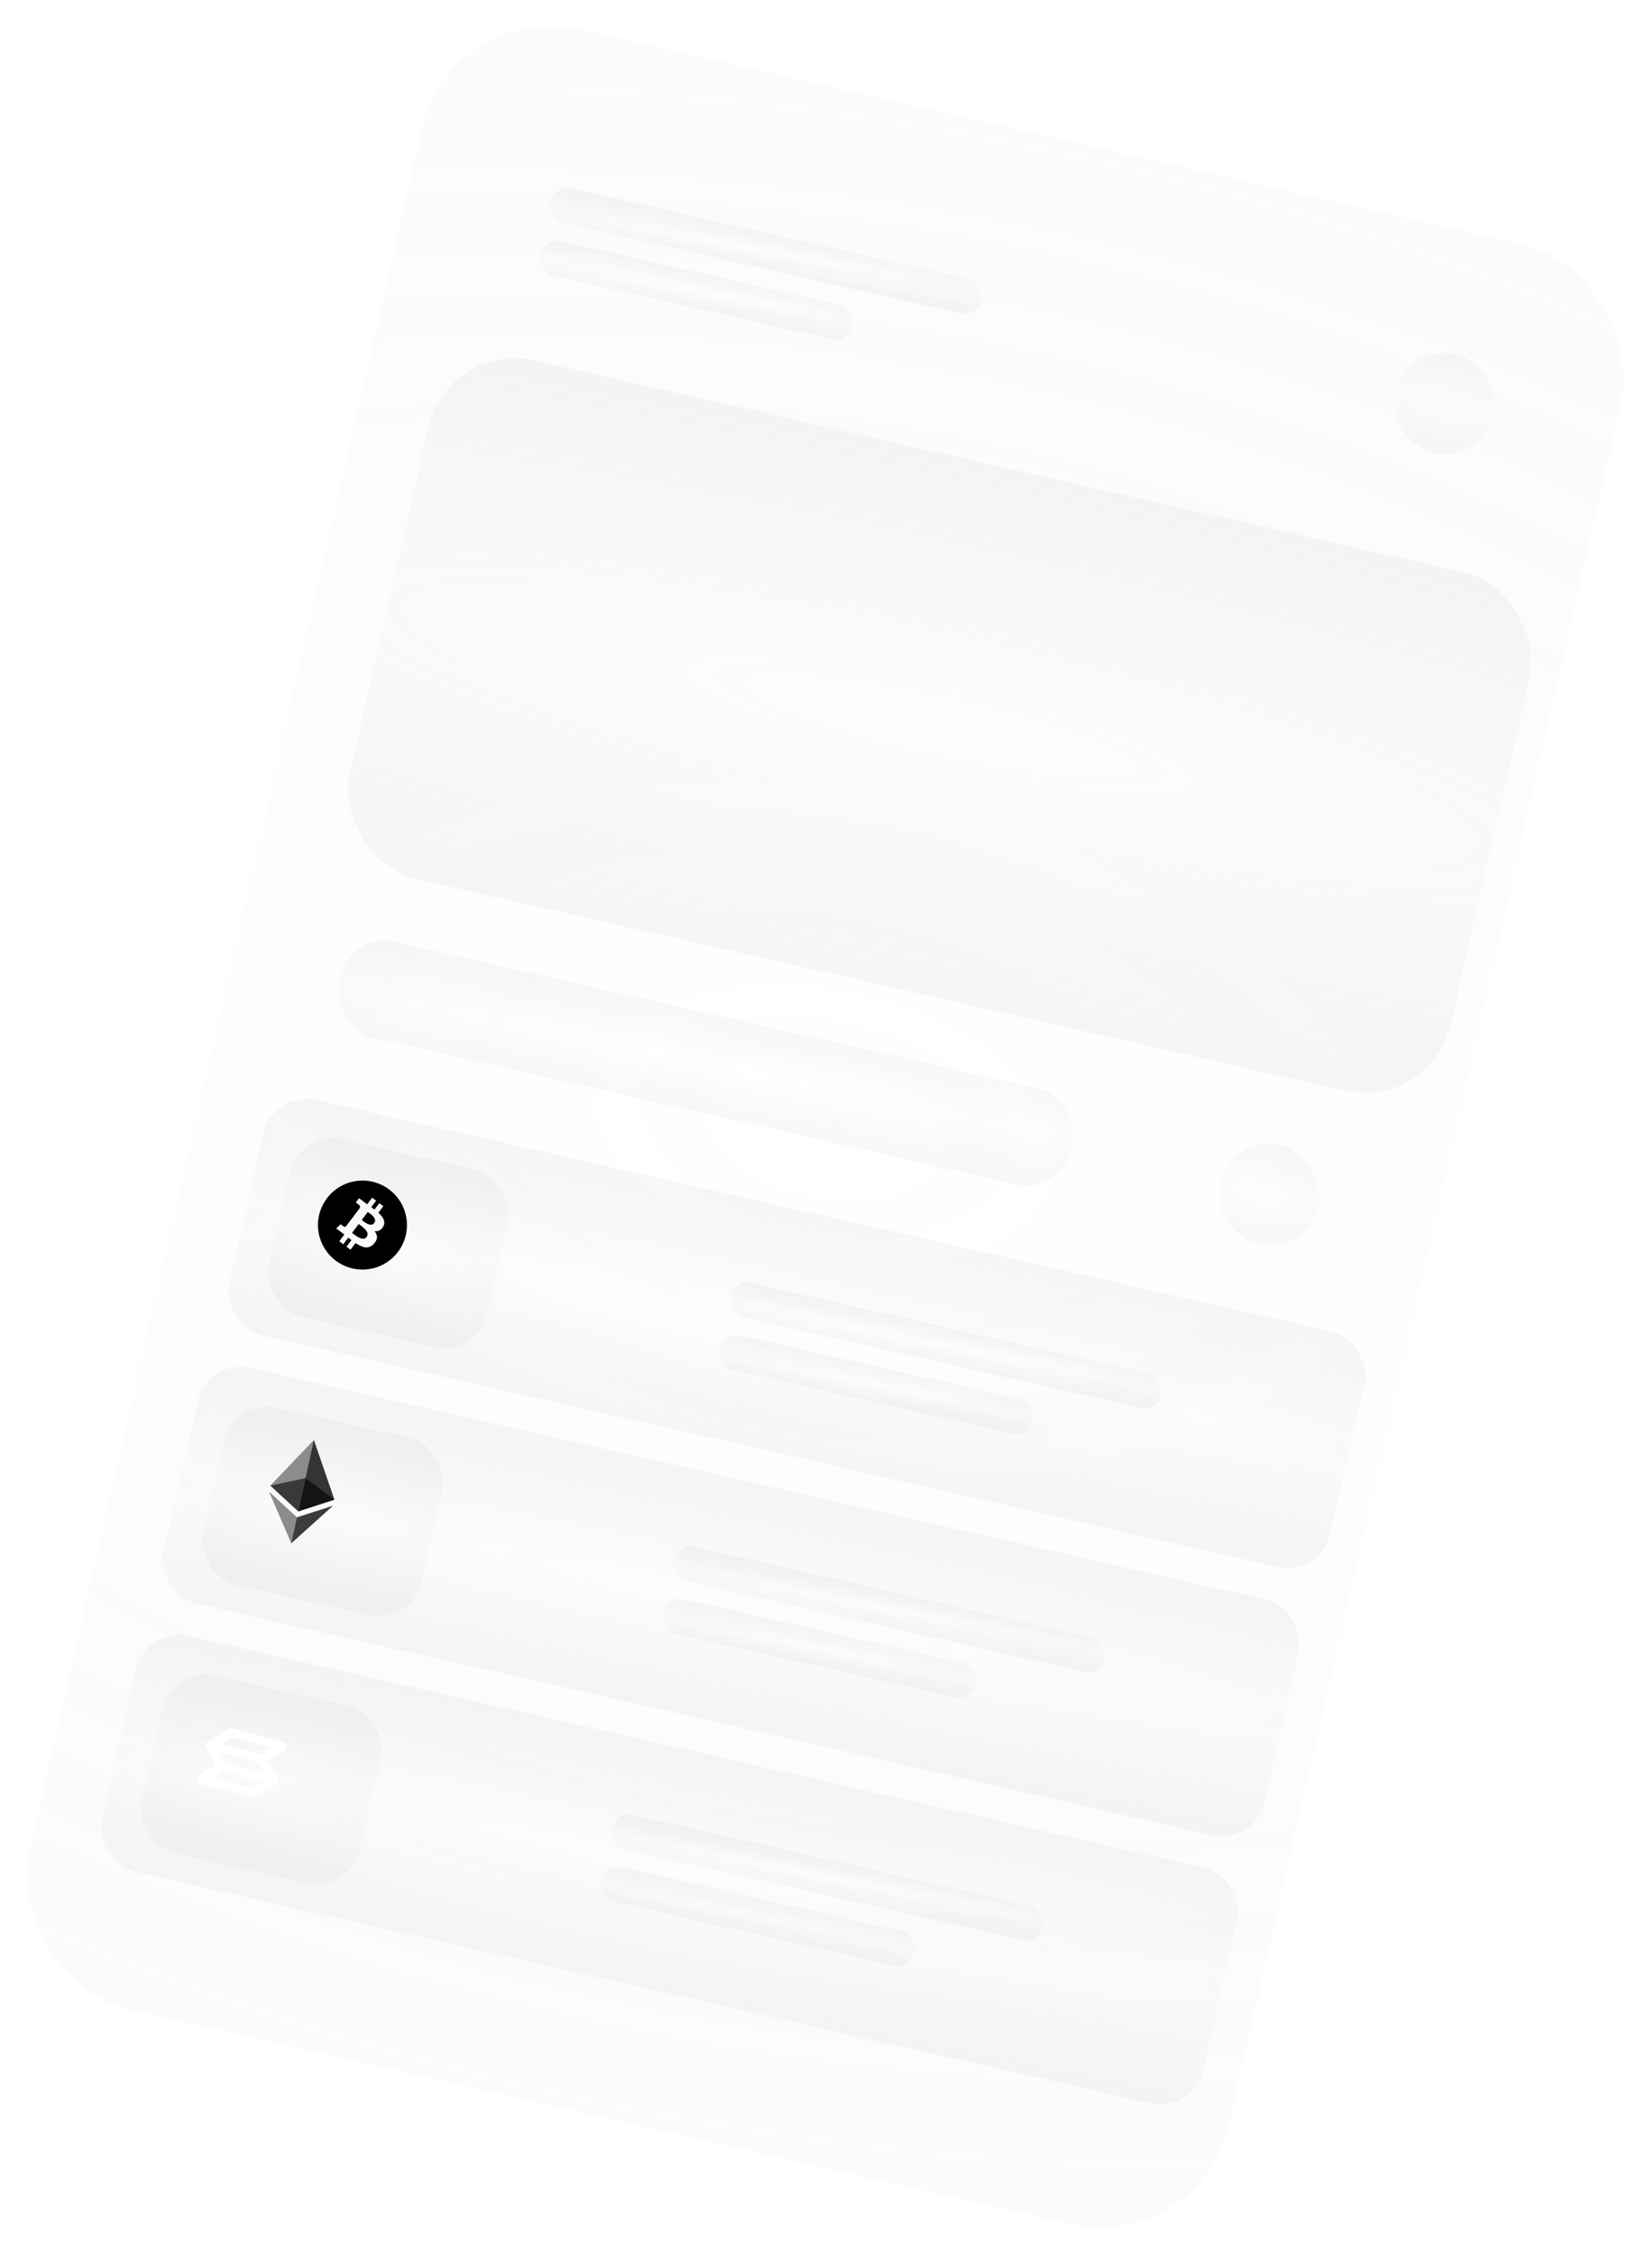 <svg width="376" height="513" viewBox="0 0 376 513" fill="none" xmlns="http://www.w3.org/2000/svg">
<rect x="102.669" width="280" height="462" rx="30" transform="rotate(12.84 102.669 0)" fill="url(#paint0_diamond_82_103)" fill-opacity="0.12"/>
<g filter="url(#filter0_d_82_103)">
<rect x="98.03" y="73.527" width="257" height="121" rx="20" transform="rotate(12.84 98.03 73.527)" fill="url(#paint1_diamond_82_103)" fill-opacity="0.24" shape-rendering="crispEdges"/>
</g>
<g filter="url(#filter1_d_82_103)">
<rect x="122.171" y="38" width="100.662" height="8.008" rx="4.004" transform="rotate(12.84 122.171 38)" fill="url(#paint2_diamond_82_103)" fill-opacity="0.24" shape-rendering="crispEdges"/>
</g>
<g filter="url(#filter2_d_82_103)">
<rect x="119.78" y="50" width="73.024" height="8.008" rx="4.004" transform="rotate(12.84 119.78 50)" fill="url(#paint3_diamond_82_103)" fill-opacity="0.24" shape-rendering="crispEdges"/>
</g>
<g filter="url(#filter3_d_82_103)">
<rect x="58.217" y="244" width="257" height="54.977" rx="10" transform="rotate(12.84 58.217 244)" fill="url(#paint4_diamond_82_103)" fill-opacity="0.24" shape-rendering="crispEdges"/>
</g>
<g filter="url(#filter4_d_82_103)">
<rect x="43.217" y="305" width="257" height="54.977" rx="10" transform="rotate(12.84 43.217 305)" fill="url(#paint5_diamond_82_103)" fill-opacity="0.24" shape-rendering="crispEdges"/>
</g>
<g filter="url(#filter5_d_82_103)">
<rect x="29.217" y="366" width="257" height="54.977" rx="10" transform="rotate(12.84 29.217 366)" fill="url(#paint6_diamond_82_103)" fill-opacity="0.24" shape-rendering="crispEdges"/>
</g>
<g filter="url(#filter6_d_82_103)">
<rect x="64.195" y="253" width="50.932" height="41.376" rx="10" transform="rotate(12.84 64.195 253)" fill="url(#paint7_diamond_82_103)" fill-opacity="0.24" shape-rendering="crispEdges"/>
</g>
<g filter="url(#filter7_d_82_103)">
<rect x="49.194" y="314" width="50.932" height="41.376" rx="10" transform="rotate(12.84 49.194 314)" fill="url(#paint8_diamond_82_103)" fill-opacity="0.24" shape-rendering="crispEdges"/>
</g>
<g filter="url(#filter8_d_82_103)">
<rect x="35.194" y="375" width="50.932" height="41.376" rx="10" transform="rotate(12.84 35.194 375)" fill="url(#paint9_diamond_82_103)" fill-opacity="0.24" shape-rendering="crispEdges"/>
</g>
<g filter="url(#filter9_d_82_103)">
<rect x="75.973" y="208" width="170.635" height="22.379" rx="10" transform="rotate(12.84 75.973 208)" fill="url(#paint10_diamond_82_103)" fill-opacity="0.2" shape-rendering="crispEdges"/>
</g>
<g filter="url(#filter10_d_82_103)">
<rect x="276.111" y="254" width="23" height="23" rx="11.5" transform="rotate(12.84 276.111 254)" fill="url(#paint11_diamond_82_103)" fill-opacity="0.2" shape-rendering="crispEdges"/>
</g>
<g filter="url(#filter11_d_82_103)">
<rect x="316.111" y="74" width="23" height="23" rx="11.5" transform="rotate(12.84 316.111 74)" fill="url(#paint12_diamond_82_103)" fill-opacity="0.2" shape-rendering="crispEdges"/>
</g>
<g clip-path="url(#clip0_82_103)">
<path d="M83.711 275.722L82.334 277.547C82.85 277.936 84.38 279.279 85.159 278.247C85.972 277.17 84.227 276.111 83.711 275.722ZM81.639 278.468L80.121 280.48C80.741 280.947 82.587 282.542 83.443 281.406C84.336 280.223 82.259 278.935 81.639 278.468Z" fill="black"/>
<path d="M88.596 270.624C84.134 267.257 77.786 268.146 74.419 272.61C71.052 277.073 71.941 283.42 76.403 286.786C80.866 290.153 87.214 289.265 90.58 284.802C93.947 280.339 93.059 273.99 88.596 270.624ZM87.171 279.124C86.651 279.974 85.961 280.2 85.228 280.07C85.942 280.937 86.097 281.868 85.113 282.949C83.891 284.291 82.523 283.867 80.921 282.796L79.776 284.312L78.862 283.622L79.991 282.127C79.747 281.943 79.506 281.758 79.266 281.569L78.132 283.072L77.22 282.383L78.365 280.864C78.152 280.701 77.937 280.533 77.716 280.366L76.527 279.469L77.532 278.514C77.532 278.514 78.2 279.035 78.196 279.016C78.455 279.211 78.663 279.076 78.768 278.972L80.576 276.576C80.609 276.601 80.642 276.625 80.672 276.648C80.643 276.62 80.613 276.594 80.58 276.569L81.871 274.858C81.975 274.646 82.017 274.341 81.647 274.061C81.668 274.057 80.983 273.561 80.983 273.561L81.719 272.585L82.98 273.536L82.976 273.541C83.166 273.684 83.363 273.827 83.564 273.972L84.697 272.471L85.61 273.16L84.5 274.632C84.748 274.811 84.997 274.991 85.237 275.173L86.34 273.711L87.254 274.4L86.122 275.902C87.223 276.895 87.884 277.962 87.171 279.124Z" fill="black"/>
</g>
<g clip-path="url(#clip1_82_103)">
<path d="M71.443 327.597L71.166 328.098L67.763 343.641L67.888 343.834L76.116 341.166L71.443 327.597Z" fill="#343434"/>
<path d="M71.443 327.597L61.527 337.971L67.888 343.834L69.54 336.289L71.443 327.597Z" fill="#8C8C8C"/>
<path d="M67.589 345.2L67.475 345.288L66.263 350.825L66.296 351.104L75.821 342.535L67.589 345.2Z" fill="#3C3C3B"/>
<path d="M66.296 351.104L67.589 345.2L61.227 339.34L66.296 351.104Z" fill="#8C8C8C"/>
<path d="M67.888 343.833L76.116 341.166L69.54 336.289L67.888 343.833Z" fill="#141414"/>
<path d="M61.527 337.972L67.888 343.834L69.54 336.289L61.527 337.972Z" fill="#393939"/>
</g>
<g filter="url(#filter12_d_82_103)">
<rect x="150.171" y="347" width="100.662" height="8.008" rx="4.004" transform="rotate(12.84 150.171 347)" fill="url(#paint13_diamond_82_103)" fill-opacity="0.24" shape-rendering="crispEdges"/>
</g>
<g filter="url(#filter13_d_82_103)">
<rect x="136.171" y="408" width="100.662" height="8.008" rx="4.004" transform="rotate(12.84 136.171 408)" fill="url(#paint14_diamond_82_103)" fill-opacity="0.24" shape-rendering="crispEdges"/>
</g>
<g filter="url(#filter14_d_82_103)">
<rect x="147.78" y="359" width="73.024" height="8.008" rx="4.004" transform="rotate(12.84 147.78 359)" fill="url(#paint15_diamond_82_103)" fill-opacity="0.24" shape-rendering="crispEdges"/>
</g>
<g filter="url(#filter15_d_82_103)">
<rect x="133.78" y="420" width="73.024" height="8.008" rx="4.004" transform="rotate(12.84 133.78 420)" fill="url(#paint16_diamond_82_103)" fill-opacity="0.24" shape-rendering="crispEdges"/>
</g>
<g filter="url(#filter16_d_82_103)">
<rect x="160.78" y="299" width="73.024" height="8.008" rx="4.004" transform="rotate(12.84 160.78 299)" fill="url(#paint17_diamond_82_103)" fill-opacity="0.24" shape-rendering="crispEdges"/>
</g>
<g filter="url(#filter17_d_82_103)">
<rect x="163.171" y="287" width="100.662" height="8.008" rx="4.004" transform="rotate(12.84 163.171 287)" fill="url(#paint18_diamond_82_103)" fill-opacity="0.24" shape-rendering="crispEdges"/>
</g>
<g clip-path="url(#clip2_82_103)">
<path d="M62.209 405.002L57.31 407.831L45.719 404.725L50.618 401.896M62.209 405.002L50.618 401.896M62.209 405.002L59.381 400.103M50.618 401.896L47.79 396.997M47.79 396.997L59.381 400.103M47.79 396.997L52.689 394.169L64.28 397.275L59.381 400.103" stroke="white" stroke-width="2" stroke-linecap="round" stroke-linejoin="round"/>
</g>
<defs>
<filter id="filter0_d_82_103" x="62.081" y="64.467" width="303.583" height="201.207" filterUnits="userSpaceOnUse" color-interpolation-filters="sRGB">
<feFlood flood-opacity="0" result="BackgroundImageFix"/>
<feColorMatrix in="SourceAlpha" type="matrix" values="0 0 0 0 0 0 0 0 0 0 0 0 0 0 0 0 0 0 127 0" result="hardAlpha"/>
<feMorphology radius="3" operator="erode" in="SourceAlpha" result="effect1_dropShadow_82_103"/>
<feOffset dx="4" dy="4"/>
<feGaussianBlur stdDeviation="10"/>
<feComposite in2="hardAlpha" operator="out"/>
<feColorMatrix type="matrix" values="0 0 0 0 0 0 0 0 0 0 0 0 0 0 0 0 0 0 0.72 0"/>
<feBlend mode="normal" in2="BackgroundImageFix" result="effect1_dropShadow_82_103"/>
<feBlend mode="normal" in="SourceGraphic" in2="effect1_dropShadow_82_103" result="shape"/>
</filter>
<filter id="filter1_d_82_103" x="108.18" y="25.789" width="132.347" height="62.6" filterUnits="userSpaceOnUse" color-interpolation-filters="sRGB">
<feFlood flood-opacity="0" result="BackgroundImageFix"/>
<feColorMatrix in="SourceAlpha" type="matrix" values="0 0 0 0 0 0 0 0 0 0 0 0 0 0 0 0 0 0 127 0" result="hardAlpha"/>
<feMorphology radius="3" operator="erode" in="SourceAlpha" result="effect1_dropShadow_82_103"/>
<feOffset dx="4" dy="4"/>
<feGaussianBlur stdDeviation="10"/>
<feComposite in2="hardAlpha" operator="out"/>
<feColorMatrix type="matrix" values="0 0 0 0 0 0 0 0 0 0 0 0 0 0 0 0 0 0 0.72 0"/>
<feBlend mode="normal" in2="BackgroundImageFix" result="effect1_dropShadow_82_103"/>
<feBlend mode="normal" in="SourceGraphic" in2="effect1_dropShadow_82_103" result="shape"/>
</filter>
<filter id="filter2_d_82_103" x="105.789" y="37.789" width="105.4" height="56.458" filterUnits="userSpaceOnUse" color-interpolation-filters="sRGB">
<feFlood flood-opacity="0" result="BackgroundImageFix"/>
<feColorMatrix in="SourceAlpha" type="matrix" values="0 0 0 0 0 0 0 0 0 0 0 0 0 0 0 0 0 0 127 0" result="hardAlpha"/>
<feMorphology radius="3" operator="erode" in="SourceAlpha" result="effect1_dropShadow_82_103"/>
<feOffset dx="4" dy="4"/>
<feGaussianBlur stdDeviation="10"/>
<feComposite in2="hardAlpha" operator="out"/>
<feColorMatrix type="matrix" values="0 0 0 0 0 0 0 0 0 0 0 0 0 0 0 0 0 0 0.72 0"/>
<feBlend mode="normal" in2="BackgroundImageFix" result="effect1_dropShadow_82_103"/>
<feBlend mode="normal" in="SourceGraphic" in2="effect1_dropShadow_82_103" result="shape"/>
</filter>
<filter id="filter3_d_82_103" x="34.97" y="232.97" width="292.851" height="140.775" filterUnits="userSpaceOnUse" color-interpolation-filters="sRGB">
<feFlood flood-opacity="0" result="BackgroundImageFix"/>
<feColorMatrix in="SourceAlpha" type="matrix" values="0 0 0 0 0 0 0 0 0 0 0 0 0 0 0 0 0 0 127 0" result="hardAlpha"/>
<feMorphology radius="3" operator="erode" in="SourceAlpha" result="effect1_dropShadow_82_103"/>
<feOffset dx="4" dy="4"/>
<feGaussianBlur stdDeviation="10"/>
<feComposite in2="hardAlpha" operator="out"/>
<feColorMatrix type="matrix" values="0 0 0 0 0 0 0 0 0 0 0 0 0 0 0 0 0 0 0.72 0"/>
<feBlend mode="normal" in2="BackgroundImageFix" result="effect1_dropShadow_82_103"/>
<feBlend mode="normal" in="SourceGraphic" in2="effect1_dropShadow_82_103" result="shape"/>
</filter>
<filter id="filter4_d_82_103" x="19.97" y="293.97" width="292.851" height="140.775" filterUnits="userSpaceOnUse" color-interpolation-filters="sRGB">
<feFlood flood-opacity="0" result="BackgroundImageFix"/>
<feColorMatrix in="SourceAlpha" type="matrix" values="0 0 0 0 0 0 0 0 0 0 0 0 0 0 0 0 0 0 127 0" result="hardAlpha"/>
<feMorphology radius="3" operator="erode" in="SourceAlpha" result="effect1_dropShadow_82_103"/>
<feOffset dx="4" dy="4"/>
<feGaussianBlur stdDeviation="10"/>
<feComposite in2="hardAlpha" operator="out"/>
<feColorMatrix type="matrix" values="0 0 0 0 0 0 0 0 0 0 0 0 0 0 0 0 0 0 0.72 0"/>
<feBlend mode="normal" in2="BackgroundImageFix" result="effect1_dropShadow_82_103"/>
<feBlend mode="normal" in="SourceGraphic" in2="effect1_dropShadow_82_103" result="shape"/>
</filter>
<filter id="filter5_d_82_103" x="5.97" y="354.97" width="292.851" height="140.775" filterUnits="userSpaceOnUse" color-interpolation-filters="sRGB">
<feFlood flood-opacity="0" result="BackgroundImageFix"/>
<feColorMatrix in="SourceAlpha" type="matrix" values="0 0 0 0 0 0 0 0 0 0 0 0 0 0 0 0 0 0 127 0" result="hardAlpha"/>
<feMorphology radius="3" operator="erode" in="SourceAlpha" result="effect1_dropShadow_82_103"/>
<feOffset dx="4" dy="4"/>
<feGaussianBlur stdDeviation="10"/>
<feComposite in2="hardAlpha" operator="out"/>
<feColorMatrix type="matrix" values="0 0 0 0 0 0 0 0 0 0 0 0 0 0 0 0 0 0 0.72 0"/>
<feBlend mode="normal" in2="BackgroundImageFix" result="effect1_dropShadow_82_103"/>
<feBlend mode="normal" in="SourceGraphic" in2="effect1_dropShadow_82_103" result="shape"/>
</filter>
<filter id="filter6_d_82_103" x="43.97" y="241.97" width="88.913" height="81.719" filterUnits="userSpaceOnUse" color-interpolation-filters="sRGB">
<feFlood flood-opacity="0" result="BackgroundImageFix"/>
<feColorMatrix in="SourceAlpha" type="matrix" values="0 0 0 0 0 0 0 0 0 0 0 0 0 0 0 0 0 0 127 0" result="hardAlpha"/>
<feMorphology radius="3" operator="erode" in="SourceAlpha" result="effect1_dropShadow_82_103"/>
<feOffset dx="4" dy="4"/>
<feGaussianBlur stdDeviation="10"/>
<feComposite in2="hardAlpha" operator="out"/>
<feColorMatrix type="matrix" values="0 0 0 0 0 0 0 0 0 0 0 0 0 0 0 0 0 0 0.72 0"/>
<feBlend mode="normal" in2="BackgroundImageFix" result="effect1_dropShadow_82_103"/>
<feBlend mode="normal" in="SourceGraphic" in2="effect1_dropShadow_82_103" result="shape"/>
</filter>
<filter id="filter7_d_82_103" x="28.97" y="302.97" width="88.913" height="81.719" filterUnits="userSpaceOnUse" color-interpolation-filters="sRGB">
<feFlood flood-opacity="0" result="BackgroundImageFix"/>
<feColorMatrix in="SourceAlpha" type="matrix" values="0 0 0 0 0 0 0 0 0 0 0 0 0 0 0 0 0 0 127 0" result="hardAlpha"/>
<feMorphology radius="3" operator="erode" in="SourceAlpha" result="effect1_dropShadow_82_103"/>
<feOffset dx="4" dy="4"/>
<feGaussianBlur stdDeviation="10"/>
<feComposite in2="hardAlpha" operator="out"/>
<feColorMatrix type="matrix" values="0 0 0 0 0 0 0 0 0 0 0 0 0 0 0 0 0 0 0.72 0"/>
<feBlend mode="normal" in2="BackgroundImageFix" result="effect1_dropShadow_82_103"/>
<feBlend mode="normal" in="SourceGraphic" in2="effect1_dropShadow_82_103" result="shape"/>
</filter>
<filter id="filter8_d_82_103" x="14.97" y="363.97" width="88.913" height="81.719" filterUnits="userSpaceOnUse" color-interpolation-filters="sRGB">
<feFlood flood-opacity="0" result="BackgroundImageFix"/>
<feColorMatrix in="SourceAlpha" type="matrix" values="0 0 0 0 0 0 0 0 0 0 0 0 0 0 0 0 0 0 127 0" result="hardAlpha"/>
<feMorphology radius="3" operator="erode" in="SourceAlpha" result="effect1_dropShadow_82_103"/>
<feOffset dx="4" dy="4"/>
<feGaussianBlur stdDeviation="10"/>
<feComposite in2="hardAlpha" operator="out"/>
<feColorMatrix type="matrix" values="0 0 0 0 0 0 0 0 0 0 0 0 0 0 0 0 0 0 0.72 0"/>
<feBlend mode="normal" in2="BackgroundImageFix" result="effect1_dropShadow_82_103"/>
<feBlend mode="normal" in="SourceGraphic" in2="effect1_dropShadow_82_103" result="shape"/>
</filter>
<filter id="filter9_d_82_103" x="59.97" y="196.97" width="201.402" height="89.799" filterUnits="userSpaceOnUse" color-interpolation-filters="sRGB">
<feFlood flood-opacity="0" result="BackgroundImageFix"/>
<feColorMatrix in="SourceAlpha" type="matrix" values="0 0 0 0 0 0 0 0 0 0 0 0 0 0 0 0 0 0 127 0" result="hardAlpha"/>
<feMorphology radius="3" operator="erode" in="SourceAlpha" result="effect1_dropShadow_82_103"/>
<feOffset dx="4" dy="4"/>
<feGaussianBlur stdDeviation="10"/>
<feComposite in2="hardAlpha" operator="out"/>
<feColorMatrix type="matrix" values="0 0 0 0 0 0 0 0 0 0 0 0 0 0 0 0 0 0 0.72 0"/>
<feBlend mode="normal" in2="BackgroundImageFix" result="effect1_dropShadow_82_103"/>
<feBlend mode="normal" in="SourceGraphic" in2="effect1_dropShadow_82_103" result="shape"/>
</filter>
<filter id="filter10_d_82_103" x="260.265" y="243.266" width="57.005" height="57.005" filterUnits="userSpaceOnUse" color-interpolation-filters="sRGB">
<feFlood flood-opacity="0" result="BackgroundImageFix"/>
<feColorMatrix in="SourceAlpha" type="matrix" values="0 0 0 0 0 0 0 0 0 0 0 0 0 0 0 0 0 0 127 0" result="hardAlpha"/>
<feMorphology radius="3" operator="erode" in="SourceAlpha" result="effect1_dropShadow_82_103"/>
<feOffset dx="4" dy="4"/>
<feGaussianBlur stdDeviation="10"/>
<feComposite in2="hardAlpha" operator="out"/>
<feColorMatrix type="matrix" values="0 0 0 0 0 0 0 0 0 0 0 0 0 0 0 0 0 0 0.72 0"/>
<feBlend mode="normal" in2="BackgroundImageFix" result="effect1_dropShadow_82_103"/>
<feBlend mode="normal" in="SourceGraphic" in2="effect1_dropShadow_82_103" result="shape"/>
</filter>
<filter id="filter11_d_82_103" x="300.266" y="63.266" width="57.005" height="57.005" filterUnits="userSpaceOnUse" color-interpolation-filters="sRGB">
<feFlood flood-opacity="0" result="BackgroundImageFix"/>
<feColorMatrix in="SourceAlpha" type="matrix" values="0 0 0 0 0 0 0 0 0 0 0 0 0 0 0 0 0 0 127 0" result="hardAlpha"/>
<feMorphology radius="3" operator="erode" in="SourceAlpha" result="effect1_dropShadow_82_103"/>
<feOffset dx="4" dy="4"/>
<feGaussianBlur stdDeviation="10"/>
<feComposite in2="hardAlpha" operator="out"/>
<feColorMatrix type="matrix" values="0 0 0 0 0 0 0 0 0 0 0 0 0 0 0 0 0 0 0.72 0"/>
<feBlend mode="normal" in2="BackgroundImageFix" result="effect1_dropShadow_82_103"/>
<feBlend mode="normal" in="SourceGraphic" in2="effect1_dropShadow_82_103" result="shape"/>
</filter>
<filter id="filter12_d_82_103" x="136.18" y="334.789" width="132.347" height="62.6" filterUnits="userSpaceOnUse" color-interpolation-filters="sRGB">
<feFlood flood-opacity="0" result="BackgroundImageFix"/>
<feColorMatrix in="SourceAlpha" type="matrix" values="0 0 0 0 0 0 0 0 0 0 0 0 0 0 0 0 0 0 127 0" result="hardAlpha"/>
<feMorphology radius="3" operator="erode" in="SourceAlpha" result="effect1_dropShadow_82_103"/>
<feOffset dx="4" dy="4"/>
<feGaussianBlur stdDeviation="10"/>
<feComposite in2="hardAlpha" operator="out"/>
<feColorMatrix type="matrix" values="0 0 0 0 0 0 0 0 0 0 0 0 0 0 0 0 0 0 0.72 0"/>
<feBlend mode="normal" in2="BackgroundImageFix" result="effect1_dropShadow_82_103"/>
<feBlend mode="normal" in="SourceGraphic" in2="effect1_dropShadow_82_103" result="shape"/>
</filter>
<filter id="filter13_d_82_103" x="122.18" y="395.789" width="132.347" height="62.6" filterUnits="userSpaceOnUse" color-interpolation-filters="sRGB">
<feFlood flood-opacity="0" result="BackgroundImageFix"/>
<feColorMatrix in="SourceAlpha" type="matrix" values="0 0 0 0 0 0 0 0 0 0 0 0 0 0 0 0 0 0 127 0" result="hardAlpha"/>
<feMorphology radius="3" operator="erode" in="SourceAlpha" result="effect1_dropShadow_82_103"/>
<feOffset dx="4" dy="4"/>
<feGaussianBlur stdDeviation="10"/>
<feComposite in2="hardAlpha" operator="out"/>
<feColorMatrix type="matrix" values="0 0 0 0 0 0 0 0 0 0 0 0 0 0 0 0 0 0 0.72 0"/>
<feBlend mode="normal" in2="BackgroundImageFix" result="effect1_dropShadow_82_103"/>
<feBlend mode="normal" in="SourceGraphic" in2="effect1_dropShadow_82_103" result="shape"/>
</filter>
<filter id="filter14_d_82_103" x="133.789" y="346.789" width="105.4" height="56.458" filterUnits="userSpaceOnUse" color-interpolation-filters="sRGB">
<feFlood flood-opacity="0" result="BackgroundImageFix"/>
<feColorMatrix in="SourceAlpha" type="matrix" values="0 0 0 0 0 0 0 0 0 0 0 0 0 0 0 0 0 0 127 0" result="hardAlpha"/>
<feMorphology radius="3" operator="erode" in="SourceAlpha" result="effect1_dropShadow_82_103"/>
<feOffset dx="4" dy="4"/>
<feGaussianBlur stdDeviation="10"/>
<feComposite in2="hardAlpha" operator="out"/>
<feColorMatrix type="matrix" values="0 0 0 0 0 0 0 0 0 0 0 0 0 0 0 0 0 0 0.72 0"/>
<feBlend mode="normal" in2="BackgroundImageFix" result="effect1_dropShadow_82_103"/>
<feBlend mode="normal" in="SourceGraphic" in2="effect1_dropShadow_82_103" result="shape"/>
</filter>
<filter id="filter15_d_82_103" x="119.789" y="407.789" width="105.4" height="56.458" filterUnits="userSpaceOnUse" color-interpolation-filters="sRGB">
<feFlood flood-opacity="0" result="BackgroundImageFix"/>
<feColorMatrix in="SourceAlpha" type="matrix" values="0 0 0 0 0 0 0 0 0 0 0 0 0 0 0 0 0 0 127 0" result="hardAlpha"/>
<feMorphology radius="3" operator="erode" in="SourceAlpha" result="effect1_dropShadow_82_103"/>
<feOffset dx="4" dy="4"/>
<feGaussianBlur stdDeviation="10"/>
<feComposite in2="hardAlpha" operator="out"/>
<feColorMatrix type="matrix" values="0 0 0 0 0 0 0 0 0 0 0 0 0 0 0 0 0 0 0.72 0"/>
<feBlend mode="normal" in2="BackgroundImageFix" result="effect1_dropShadow_82_103"/>
<feBlend mode="normal" in="SourceGraphic" in2="effect1_dropShadow_82_103" result="shape"/>
</filter>
<filter id="filter16_d_82_103" x="146.789" y="286.789" width="105.4" height="56.458" filterUnits="userSpaceOnUse" color-interpolation-filters="sRGB">
<feFlood flood-opacity="0" result="BackgroundImageFix"/>
<feColorMatrix in="SourceAlpha" type="matrix" values="0 0 0 0 0 0 0 0 0 0 0 0 0 0 0 0 0 0 127 0" result="hardAlpha"/>
<feMorphology radius="3" operator="erode" in="SourceAlpha" result="effect1_dropShadow_82_103"/>
<feOffset dx="4" dy="4"/>
<feGaussianBlur stdDeviation="10"/>
<feComposite in2="hardAlpha" operator="out"/>
<feColorMatrix type="matrix" values="0 0 0 0 0 0 0 0 0 0 0 0 0 0 0 0 0 0 0.72 0"/>
<feBlend mode="normal" in2="BackgroundImageFix" result="effect1_dropShadow_82_103"/>
<feBlend mode="normal" in="SourceGraphic" in2="effect1_dropShadow_82_103" result="shape"/>
</filter>
<filter id="filter17_d_82_103" x="149.18" y="274.789" width="132.347" height="62.6" filterUnits="userSpaceOnUse" color-interpolation-filters="sRGB">
<feFlood flood-opacity="0" result="BackgroundImageFix"/>
<feColorMatrix in="SourceAlpha" type="matrix" values="0 0 0 0 0 0 0 0 0 0 0 0 0 0 0 0 0 0 127 0" result="hardAlpha"/>
<feMorphology radius="3" operator="erode" in="SourceAlpha" result="effect1_dropShadow_82_103"/>
<feOffset dx="4" dy="4"/>
<feGaussianBlur stdDeviation="10"/>
<feComposite in2="hardAlpha" operator="out"/>
<feColorMatrix type="matrix" values="0 0 0 0 0 0 0 0 0 0 0 0 0 0 0 0 0 0 0.72 0"/>
<feBlend mode="normal" in2="BackgroundImageFix" result="effect1_dropShadow_82_103"/>
<feBlend mode="normal" in="SourceGraphic" in2="effect1_dropShadow_82_103" result="shape"/>
</filter>
<radialGradient id="paint0_diamond_82_103" cx="0" cy="0" r="1" gradientUnits="userSpaceOnUse" gradientTransform="translate(242.669 231) rotate(89.912) scale(674.295 1256.32)">
<stop stop-color="white"/>
<stop offset="1" stop-color="#6B6B6B" stop-opacity="0"/>
</radialGradient>
<radialGradient id="paint1_diamond_82_103" cx="0" cy="0" r="1" gradientUnits="userSpaceOnUse" gradientTransform="translate(226.53 134.027) rotate(89.691) scale(176.603 1153.11)">
<stop stop-color="white"/>
<stop offset="1" stop-color="#6B6B6B" stop-opacity="0"/>
</radialGradient>
<radialGradient id="paint2_diamond_82_103" cx="0" cy="0" r="1" gradientUnits="userSpaceOnUse" gradientTransform="translate(172.502 42.004) rotate(88.17) scale(11.693 451.43)">
<stop stop-color="white"/>
<stop offset="1" stop-color="#6B6B6B" stop-opacity="0"/>
</radialGradient>
<radialGradient id="paint3_diamond_82_103" cx="0" cy="0" r="1" gradientUnits="userSpaceOnUse" gradientTransform="translate(156.292 54.004) rotate(88.672) scale(11.69 327.563)">
<stop stop-color="white"/>
<stop offset="1" stop-color="#6B6B6B" stop-opacity="0"/>
</radialGradient>
<radialGradient id="paint4_diamond_82_103" cx="0" cy="0" r="1" gradientUnits="userSpaceOnUse" gradientTransform="translate(186.717 271.488) rotate(89.319) scale(80.245 1153.05)">
<stop stop-color="white"/>
<stop offset="1" stop-color="#6B6B6B" stop-opacity="0"/>
</radialGradient>
<radialGradient id="paint5_diamond_82_103" cx="0" cy="0" r="1" gradientUnits="userSpaceOnUse" gradientTransform="translate(171.717 332.488) rotate(89.319) scale(80.245 1153.05)">
<stop stop-color="white"/>
<stop offset="1" stop-color="#6B6B6B" stop-opacity="0"/>
</radialGradient>
<radialGradient id="paint6_diamond_82_103" cx="0" cy="0" r="1" gradientUnits="userSpaceOnUse" gradientTransform="translate(157.717 393.488) rotate(89.319) scale(80.245 1153.05)">
<stop stop-color="white"/>
<stop offset="1" stop-color="#6B6B6B" stop-opacity="0"/>
</radialGradient>
<radialGradient id="paint7_diamond_82_103" cx="0" cy="0" r="1" gradientUnits="userSpaceOnUse" gradientTransform="translate(89.661 273.688) rotate(89.821) scale(60.389 228.524)">
<stop stop-color="white"/>
<stop offset="1" stop-color="#6B6B6B" stop-opacity="0"/>
</radialGradient>
<radialGradient id="paint8_diamond_82_103" cx="0" cy="0" r="1" gradientUnits="userSpaceOnUse" gradientTransform="translate(74.66 334.688) rotate(89.821) scale(60.389 228.524)">
<stop stop-color="white"/>
<stop offset="1" stop-color="#6B6B6B" stop-opacity="0"/>
</radialGradient>
<radialGradient id="paint9_diamond_82_103" cx="0" cy="0" r="1" gradientUnits="userSpaceOnUse" gradientTransform="translate(60.66 395.688) rotate(89.821) scale(60.389 228.524)">
<stop stop-color="white"/>
<stop offset="1" stop-color="#6B6B6B" stop-opacity="0"/>
</radialGradient>
<radialGradient id="paint10_diamond_82_103" cx="0" cy="0" r="1" gradientUnits="userSpaceOnUse" gradientTransform="translate(161.291 219.19) rotate(88.89) scale(32.669 765.476)">
<stop stop-color="white"/>
<stop offset="1" stop-color="#6B6B6B" stop-opacity="0"/>
</radialGradient>
<radialGradient id="paint11_diamond_82_103" cx="0" cy="0" r="1" gradientUnits="userSpaceOnUse" gradientTransform="translate(287.611 265.5) rotate(89.854) scale(33.569 103.198)">
<stop stop-color="white"/>
<stop offset="1" stop-color="#6B6B6B" stop-opacity="0"/>
</radialGradient>
<radialGradient id="paint12_diamond_82_103" cx="0" cy="0" r="1" gradientUnits="userSpaceOnUse" gradientTransform="translate(327.611 85.5) rotate(89.854) scale(33.569 103.198)">
<stop stop-color="white"/>
<stop offset="1" stop-color="#6B6B6B" stop-opacity="0"/>
</radialGradient>
<radialGradient id="paint13_diamond_82_103" cx="0" cy="0" r="1" gradientUnits="userSpaceOnUse" gradientTransform="translate(200.502 351.004) rotate(88.17) scale(11.693 451.43)">
<stop stop-color="white"/>
<stop offset="1" stop-color="#6B6B6B" stop-opacity="0"/>
</radialGradient>
<radialGradient id="paint14_diamond_82_103" cx="0" cy="0" r="1" gradientUnits="userSpaceOnUse" gradientTransform="translate(186.502 412.004) rotate(88.17) scale(11.693 451.43)">
<stop stop-color="white"/>
<stop offset="1" stop-color="#6B6B6B" stop-opacity="0"/>
</radialGradient>
<radialGradient id="paint15_diamond_82_103" cx="0" cy="0" r="1" gradientUnits="userSpaceOnUse" gradientTransform="translate(184.292 363.004) rotate(88.672) scale(11.69 327.563)">
<stop stop-color="white"/>
<stop offset="1" stop-color="#6B6B6B" stop-opacity="0"/>
</radialGradient>
<radialGradient id="paint16_diamond_82_103" cx="0" cy="0" r="1" gradientUnits="userSpaceOnUse" gradientTransform="translate(170.292 424.004) rotate(88.672) scale(11.69 327.563)">
<stop stop-color="white"/>
<stop offset="1" stop-color="#6B6B6B" stop-opacity="0"/>
</radialGradient>
<radialGradient id="paint17_diamond_82_103" cx="0" cy="0" r="1" gradientUnits="userSpaceOnUse" gradientTransform="translate(197.292 303.004) rotate(88.672) scale(11.69 327.563)">
<stop stop-color="white"/>
<stop offset="1" stop-color="#6B6B6B" stop-opacity="0"/>
</radialGradient>
<radialGradient id="paint18_diamond_82_103" cx="0" cy="0" r="1" gradientUnits="userSpaceOnUse" gradientTransform="translate(213.502 291.004) rotate(88.17) scale(11.693 451.43)">
<stop stop-color="white"/>
<stop offset="1" stop-color="#6B6B6B" stop-opacity="0"/>
</radialGradient>
<clipPath id="clip0_82_103">
<rect width="27" height="27" fill="white" transform="translate(75.357 261) rotate(23.03)"/>
</clipPath>
<clipPath id="clip1_82_103">
<rect width="14.94" height="24.069" fill="white" transform="translate(64.148 326) rotate(12.351)"/>
</clipPath>
<clipPath id="clip2_82_103">
<rect width="24" height="24" fill="white" transform="translate(46.514 386.303) rotate(15)"/>
</clipPath>
</defs>
</svg>
